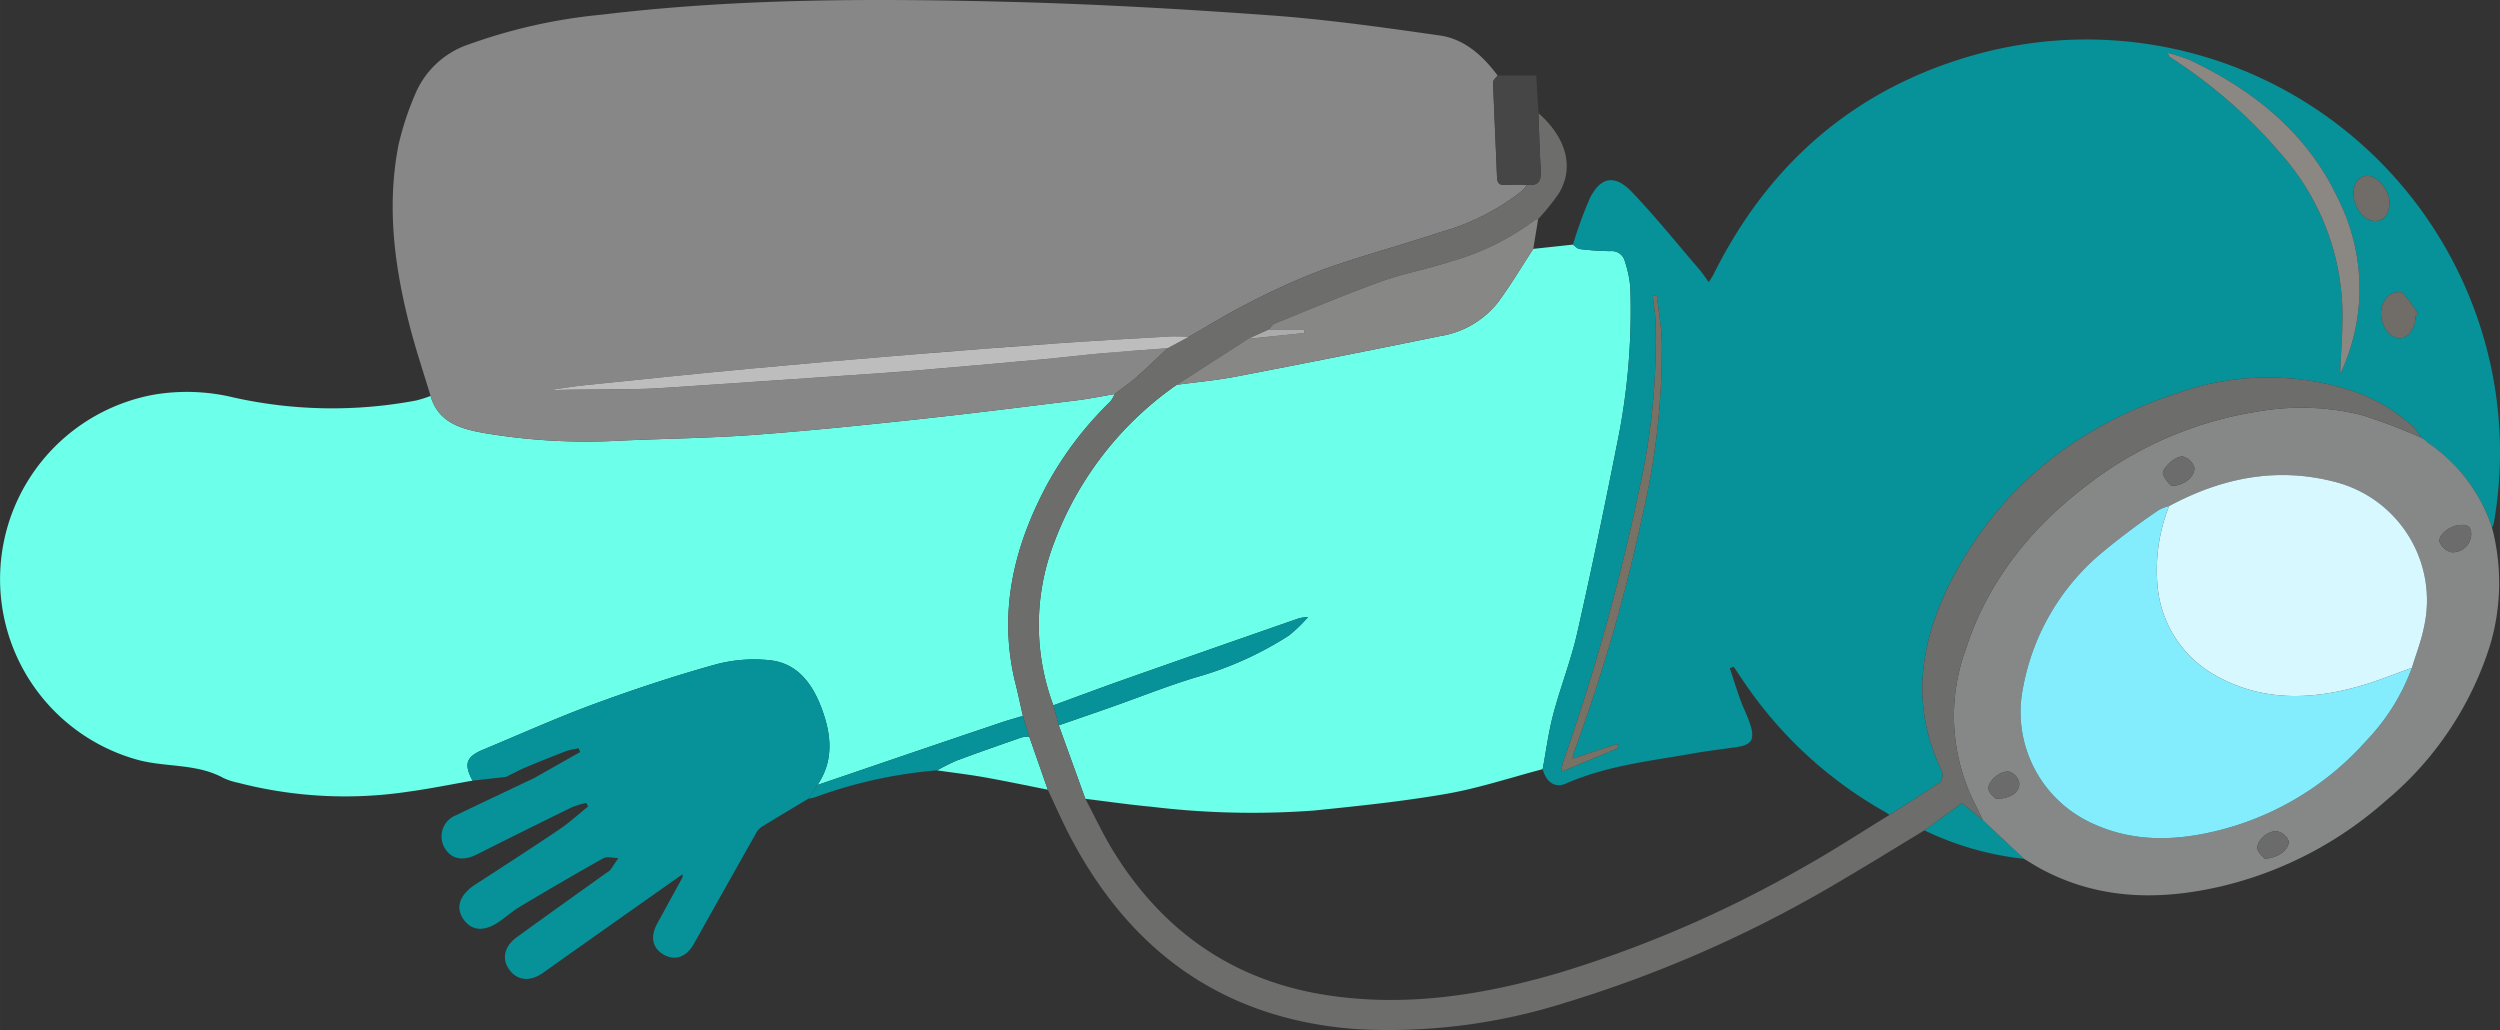 <svg id="Calque_1" data-name="Calque 1" xmlns="http://www.w3.org/2000/svg" width="91.831mm" height="37.849mm" viewBox="0 0 260.309 107.29"><rect x="0" y="0" width="260.309" height="107.29" fill="#333333" stroke="none"/><defs><style>.cls-1{fill:#6cffea;}.cls-2{fill:#079299;}.cls-3{fill:#878787;}.cls-4{fill:#868888;}.cls-5{fill:#6d6d6c;}.cls-6{fill:#878786;}.cls-7{fill:#464646;}.cls-8{fill:#bdbdbd;}.cls-9{fill:#8b8884;}.cls-10{fill:#787166;}.cls-11{fill:#706d69;}.cls-12{fill:#83ecfd;}.cls-13{fill:#d6f8fe;}.cls-14{fill:#6c6c6c;}.cls-15{fill:#6b6b6b;}.cls-16{fill:#ababab;}</style></defs><path class="cls-1" d="M192.086,408.757c.802,2.766,3.122,3.423,5.522,3.855a63.666,63.666,0,0,0,14.252.8c4.576-.21,9.162-.256,13.729-.588,5.638-.411,11.264-.991,16.886-1.594s11.229-1.313,16.839-2.004c1.341-.165,2.669-.44,4.003-.664a3.413,3.413,0,0,1-.459.796,36.011,36.011,0,0,0-6.738,8.934c-3.408,6.481-4.943,13.251-3.101,20.529.273,1.079.496,2.17.742,3.256-.789.239-1.585.458-2.365.722q-5.354,1.804-10.701,3.63-4.164,1.417-8.326,2.842c1.719-2.53,1.456-5.198.476-7.875-.935-2.553-2.461-4.745-5.32-5.101a15.375,15.375,0,0,0-5.881.461c-4.244,1.183-8.438,2.577-12.573,4.1-3.883,1.431-7.664,3.136-11.489,4.725-1.799.748-2.057,1.501-1.125,3.237-2.227.387-4.445.843-6.683,1.147a44.408,44.408,0,0,1-17.777-.941,6.619,6.619,0,0,1-1.473-.48c-2.754-1.518-5.908-1.103-8.822-1.864a19.521,19.521,0,0,1,1.617-38.06,20.679,20.679,0,0,1,8.299.309,47.113,47.113,0,0,0,18.988.3A12.553,12.553,0,0,0,192.086,408.757Z" transform="translate(-147.255 -367.532)"/><path class="cls-1" d="M311.038,393.002c.23.16.448.433.693.46a28.071,28.071,0,0,0,3.209.219,1.406,1.406,0,0,1,1.511,1.089,11.646,11.646,0,0,1,.558,2.668,68.686,68.686,0,0,1-1.386,16.346c-1.301,6.575-2.663,13.14-4.147,19.676-.65,2.86-1.74,5.618-2.492,8.459-.494,1.867-.742,3.799-1.099,5.702-3.341.875-6.642,1.98-10.033,2.57-4.568.794-9.197,1.272-13.815,1.74a87.686,87.686,0,0,1-16.918-.4c-2.291-.211-4.572-.544-6.857-.822l-2.766-7.652c1.871-.65,3.744-1.292,5.612-1.952,2.87-1.014,5.703-2.147,8.612-3.031a35.844,35.844,0,0,0,9.736-4.368,15.492,15.492,0,0,0,1.997-1.92l.055-.102-.057.1a4.68,4.68,0,0,0-.938.128q-9.055,3.154-18.101,6.337c-2.502.883-4.987,1.816-7.479,2.726a23.892,23.892,0,0,1,.076-16.932A34.893,34.893,0,0,1,269.78,407.598c2.047-.278,4.112-.46,6.138-.849q10.655-2.047,21.286-4.223a9.565,9.565,0,0,0,6.052-3.548c1.309-1.776,2.44-3.683,3.649-5.532Z" transform="translate(-147.255 -367.532)"/><path class="cls-1" d="M244.828,447.748a20.624,20.624,0,0,1,2.056-1.029c2.228-.832,4.474-1.614,6.72-2.397a3.527,3.527,0,0,1,.823-.084l1.929,5.522c-2.204-.435-4.402-.902-6.613-1.295C248.114,448.176,246.467,447.984,244.828,447.748Z" transform="translate(-147.255 -367.532)"/><path class="cls-2" d="M311.038,393.002a43.273,43.273,0,0,1,1.748-4.799c1.134-2.283,2.615-2.543,4.417-.652,2.442,2.563,4.668,5.332,6.977,8.021.334.389.615.822,1,1.342.203-.333.376-.572.505-.832,5.643-11.346,14.467-19.112,26.628-22.677a43.074,43.074,0,0,1,54.49,33.177,42.784,42.784,0,0,1,.115,15.441,1.861,1.861,0,0,1-.188.428,17.143,17.143,0,0,0-6.7-8.835l-.269-.286.015.009-.489-.253.028-.007a5.87,5.87,0,0,0-.712-1.028,17.757,17.757,0,0,0-6.775-3.932,28.201,28.201,0,0,0-17.878.361c-9.966,3.271-17.901,9.249-23.001,18.535-3.673,6.688-5.004,13.659-1.453,20.921a1.154,1.154,0,0,1-.294,1.075c-1.704,1.169-3.462,2.259-5.203,3.375-.165-.111-.324-.233-.496-.331a43.515,43.515,0,0,1-14.242-12.903c-.512-.729-.998-1.475-1.496-2.213l-.392.175c.363,1.097.704,2.203,1.097,3.29.338.934.816,1.824,1.091,2.774.4,1.383-.001,1.924-1.41,2.132-1.498.221-3.004.393-4.494.656-4.508.797-9.088,1.277-13.348,3.152-1.144.503-2.057-.128-2.425-1.496.358-1.903.605-3.835,1.099-5.702.752-2.841,1.843-5.599,2.492-8.459,1.484-6.536,2.846-13.101,4.147-19.676a68.686,68.686,0,0,0,1.386-16.346,11.646,11.646,0,0,0-.558-2.668,1.406,1.406,0,0,0-1.511-1.089,28.071,28.071,0,0,1-3.209-.219C311.486,393.435,311.269,393.162,311.038,393.002Zm79.892,13.33c-.05.046.069-.015.111-.109a20.701,20.701,0,0,0-.188-17.688c-3.168-6.963-8.754-11.496-15.519-14.727a20.035,20.035,0,0,0-2.383-.782c.138.29.152.389.207.425a52.232,52.232,0,0,1,11.645,10.158,25.43,25.43,0,0,1,6.36,16.348C391.185,402.116,391.011,404.277,390.93,406.332Zm-71.166-8.019-.408.034c.097.897.239,1.793.283,2.693a71.101,71.101,0,0,1-1.77,17.785,224.39,224.39,0,0,1-7.819,27.939c-.105.305-.147.632-.263,1.144l5.998-2.498-.152-.406-4.655,1.521c.107-.382.171-.684.275-.971a180.437,180.437,0,0,0,7.092-24.674,75.502,75.502,0,0,0,1.942-17.896C320.234,401.422,319.944,399.869,319.764,398.313Zm79.008,2.12.287-.199a16.783,16.783,0,0,0-1.588-2.165c-.201-.205-.946-.127-1.268.085a2.426,2.426,0,0,0-.94,2.633c.188,1.115,1.101,2.019,1.917,1.976C398.051,402.715,398.779,401.651,398.772,400.433Zm-6.455-12.803c-.023,1.478,1.095,2.955,2.26,2.917,1.072-.035,1.392-.862,1.479-1.716.135-1.314-1.149-2.941-2.248-2.986C392.933,385.81,392.334,386.527,392.317,387.63Z" transform="translate(-147.255 -367.532)"/><path class="cls-2" d="M196.456,448.814c-.932-1.736-.674-2.489,1.125-3.237,3.824-1.589,7.606-3.294,11.489-4.725,4.135-1.524,8.33-2.918,12.573-4.1a15.375,15.375,0,0,1,5.881-.461c2.859.356,4.385,2.549,5.32,5.101.98,2.677,1.242,5.345-.476,7.875l-.956,1.437c-1.625.976-3.255,1.945-4.87,2.938a1.702,1.702,0,0,0-.542.608q-3.258,5.775-6.497,11.562c-.758,1.347-1.912,1.778-3.057,1.168-1.238-.66-1.53-1.86-.779-3.24q1.312-2.411,2.637-4.816.03-.168.061-.336l-.258.122q-5.616,3.966-11.232,7.933c-1.042.736-2.074,1.485-3.121,2.213-1.322.92-2.644.781-3.462-.347-.82-1.132-.55-2.431.788-3.402,3.095-2.248,6.214-4.465,9.323-6.694a1.613,1.613,0,0,0,.384-.282c.299-.406.57-.833.852-1.251-.527-.004-1.163-.203-1.562.019-2.918,1.626-5.797,3.321-8.667,5.031-.751.447-1.416,1.036-2.135,1.539-1.578,1.104-2.903,1.02-3.764-.219-.87-1.254-.386-2.572,1.275-3.645,2.913-1.882,5.825-3.768,8.7-5.708,1.061-.716,2.014-1.593,3.015-2.396l-.208-.367a9.554,9.554,0,0,0-1.498.457q-4.939,2.417-9.85,4.892c-1.534.777-2.796.514-3.473-.818a2.36,2.36,0,0,1,1.299-3.258c2.693-1.302,5.401-2.574,8.102-3.858l4.792-2.712-.158-.389a8.657,8.657,0,0,0-1.269.283q-2.113.805-4.2,1.681c-.713.3-1.396.673-2.092,1.014Z" transform="translate(-147.255 -367.532)"/><path class="cls-2" d="M231.412,450.704l.956-1.437q4.163-1.421,8.326-2.842,5.349-1.82,10.701-3.63c.781-.263,1.577-.482,2.365-.722q.333,1.082.667,2.163a3.527,3.527,0,0,0-.823.084c-2.246.783-4.492,1.565-6.72,2.397a20.624,20.624,0,0,0-2.056,1.029A47.928,47.928,0,0,0,232.1,450.553,4.285,4.285,0,0,1,231.412,450.704Z" transform="translate(-147.255 -367.532)"/><path class="cls-2" d="M347.632,453.992l3.919-2.838c.774.635,1.473,1.207,2.172,1.78q2.137,2.011,4.272,4.02A31.445,31.445,0,0,1,347.632,453.992Z" transform="translate(-147.255 -367.532)"/><path class="cls-2" d="M257.496,443.058q-.281-1.042-.563-2.083c2.492-.909,4.976-1.842,7.479-2.725q9.043-3.191,18.101-6.337a4.68,4.68,0,0,1,.938-.128l.002.003a15.492,15.492,0,0,1-1.997,1.92,35.844,35.844,0,0,1-9.736,4.368c-2.909.884-5.742,2.018-8.612,3.031C261.24,441.766,259.367,442.408,257.496,443.058Z" transform="translate(-147.255 -367.532)"/><path class="cls-3" d="M192.086,408.757c-.711-2.36-1.497-4.7-2.118-7.083-1.633-6.259-2.476-12.598-1.225-19.03a30.754,30.754,0,0,1,1.746-5.316,9.213,9.213,0,0,1,5.631-5.194,56.497,56.497,0,0,1,13.846-3.081c14.011-1.687,28.089-1.687,42.159-1.334,9.165.23,18.33.753,27.475,1.417,5.875.427,11.727,1.255,17.563,2.089,2.594.371,4.487,2.106,6.033,4.172-.167.237-.486.478-.478.709.115,3.285.287,6.568.412,9.852.023.604.21.865.839.829.753-.042,1.51-.017,2.266-.022a2.867,2.867,0,0,1-.39.552,24.139,24.139,0,0,1-8.643,4.403c-4.096,1.36-8.277,2.474-12.335,3.933a72.879,72.879,0,0,0-7.892,3.591c-2.021,1.013-3.944,2.222-5.911,3.344-.69-.008-1.382-.057-2.069-.018-3.934.226-7.87.443-11.801.722q-7.68.546-15.354,1.185-8.265.684-16.523,1.448c-5.701.535-11.397,1.123-17.094,1.708-1.27.131-2.53.35-3.795.529,3.008-.103,5.99-.074,8.972-.114,1.625-.022,3.25-.144,4.874-.252q8.637-.574,17.273-1.172c2.343-.161,4.687-.313,7.028-.51q6.598-.555,13.193-1.161c2.098-.192,4.19-.453,6.288-.639,2.257-.201,4.519-.352,6.779-.524-1.072,1.002-2.122,2.03-3.224,2.998-.725.636-1.526,1.186-2.293,1.774-1.334.224-2.661.499-4.003.664-5.61.691-11.219,1.401-16.839,2.004s-11.248,1.183-16.886,1.594c-4.566.333-9.153.378-13.729.588a63.666,63.666,0,0,1-14.252-.8C195.208,412.179,192.888,411.523,192.086,408.757Z" transform="translate(-147.255 -367.532)"/><path class="cls-4" d="M400.031,413.615a17.143,17.143,0,0,1,6.7,8.835,22.707,22.707,0,0,1-.202,12.27,34.596,34.596,0,0,1-10.921,16.247,39.48,39.48,0,0,1-17.033,8.845c-6.411,1.499-12.735,1.426-18.73-1.767-.632-.337-1.234-.727-1.85-1.092l-4.272-4.019c-.376-.771-.758-1.539-1.128-2.313a20.211,20.211,0,0,1-.711-15.325c2.297-7.209,6.842-12.86,12.833-17.364a38.675,38.675,0,0,1,17.544-7.536,26.284,26.284,0,0,1,10.865.339,60.722,60.722,0,0,1,6.189,2.344l-.027.007.489.253-.015-.009Zm-1.64,23.456c.425-1.403.972-2.781,1.254-4.212a12.726,12.726,0,0,0-9.24-15.143c-6.091-1.604-11.838-.421-17.299,2.515a4.505,4.505,0,0,0-1.1.426,75.444,75.444,0,0,0-6.175,4.661,23.958,23.958,0,0,0-7.928,13.816,12.731,12.731,0,0,0,7.07,14.068c4.53,2.155,9.235,1.898,13.907.636a30.406,30.406,0,0,0,14.729-9.136A21.773,21.773,0,0,0,398.39,437.071Zm-25.043-18.948c1.335.026,2.543-1.051,2.378-1.966a1.752,1.752,0,0,0-1.112-1.07c-.734-.199-2.322,1.21-2.135,1.862A3.646,3.646,0,0,0,373.348,418.123Zm30.11,4.077c-1.037-.008-2.403,1.063-2.177,1.787a1.844,1.844,0,0,0,1.204,1.046,1.929,1.929,0,0,0,2.082-1.792C404.608,422.372,404.148,422.127,403.457,422.2Zm-48.38,28.508c1.554.011,2.54-.74,2.425-1.708a1.622,1.622,0,0,0-1.007-1.115c-.928-.2-2.35,1.036-2.185,1.857C354.398,450.18,354.928,450.531,355.077,450.708Zm27.978,6.224c1.396.003,2.664-1.028,2.491-1.864a1.654,1.654,0,0,0-1.155-.971c-.958-.149-2.222.976-2.083,1.823C382.382,456.363,382.899,456.732,383.056,456.932Z" transform="translate(-147.255 -367.532)"/><path class="cls-5" d="M399.315,413.079a60.722,60.722,0,0,0-6.189-2.344,26.284,26.284,0,0,0-10.865-.339,38.675,38.675,0,0,0-17.544,7.536c-5.991,4.504-10.536,10.155-12.833,17.364a20.211,20.211,0,0,0,.711,15.325c.369.774.752,1.542,1.128,2.313-.699-.573-1.397-1.146-2.172-1.78l-3.919,2.838c-2.691,1.628-5.365,3.285-8.076,4.878a129.92,129.92,0,0,1-29.432,13.103,60.825,60.825,0,0,1-21.699,2.712c-13.857-1.044-23.583-8.142-29.868-20.285-.786-1.519-1.47-3.092-2.2-4.64l-1.929-5.522-.666-2.163c-.246-1.085-.469-2.177-.742-3.256-1.842-7.278-.307-14.048,3.101-20.529a36.011,36.011,0,0,1,6.738-8.934,3.413,3.413,0,0,0,.459-.796c.767-.588,1.568-1.138,2.293-1.774,1.103-.968,2.152-1.995,3.224-2.998q1.115-.601,2.23-1.201c1.967-1.122,3.889-2.331,5.911-3.344a72.879,72.879,0,0,1,7.892-3.591c4.059-1.459,8.24-2.573,12.335-3.933a24.139,24.139,0,0,0,8.643-4.403,2.867,2.867,0,0,0,.39-.552c1.187.172,1.529-.387,1.454-1.507-.132-1.977-.166-3.961-.24-5.942,2.913,2.57,3.741,5.654,2.123,8.345a24.421,24.421,0,0,1-2.159,2.688.918.918,0,0,0-.341.092,26.617,26.617,0,0,1-8.712,4.304c-2.403.788-4.921,1.244-7.297,2.099-3.73,1.341-7.386,2.888-11.064,4.372-.254.102-.424.411-.633.623l-2.156.971-7.429,4.788a34.893,34.893,0,0,0-12.772,16.445,23.887,23.887,0,0,0-.075,16.931q.282,1.041.563,2.083,1.383,3.826,2.766,7.653c.991,1.862,1.878,3.788,2.99,5.574,5.1,8.192,12.328,13.3,21.951,14.835,8.327,1.328,16.421.047,24.398-2.292a122.903,122.903,0,0,0,25.735-11.165c2.944-1.659,5.778-3.512,8.663-5.276,1.741-1.115,3.499-2.206,5.203-3.375a1.154,1.154,0,0,0,.294-1.075c-3.551-7.261-2.22-14.233,1.453-20.921,5.1-9.286,13.035-15.265,23.001-18.535a28.201,28.201,0,0,1,17.878-.361,17.757,17.757,0,0,1,6.775,3.932A5.87,5.87,0,0,1,399.315,413.079Z" transform="translate(-147.255 -367.532)"/><path class="cls-6" d="M279.366,401.839c.209-.213.379-.521.633-.623,3.677-1.484,7.334-3.031,11.064-4.372,2.376-.855,4.893-1.31,7.297-2.099a26.617,26.617,0,0,0,8.712-4.304.918.918,0,0,1,.341-.092q-.253,1.549-.507,3.099c-1.21,1.849-2.34,3.756-3.649,5.531a9.565,9.565,0,0,1-6.052,3.548q-10.631,2.168-21.286,4.223c-2.025.389-4.091.572-6.138.849q3.714-2.394,7.429-4.788l5.85-.603-.022-.368Z" transform="translate(-147.255 -367.532)"/><path class="cls-7" d="M307.448,379.316c.075,1.981.108,3.965.24,5.942.075,1.12-.268,1.679-1.454,1.507-.755.004-1.512-.021-2.266.022-.629.035-.816-.225-.839-.829-.125-3.285-.297-6.568-.412-9.852-.008-.23.311-.472.478-.709,1.305,0,2.609,0,4.019,0C307.292,376.711,307.37,378.013,307.448,379.316Z" transform="translate(-147.255 -367.532)"/><path class="cls-8" d="M271.063,402.588q-1.115.6-2.23,1.201c-2.26.173-4.521.324-6.779.524-2.099.187-4.19.448-6.288.639q-6.594.602-13.193,1.161c-2.34.197-4.684.349-7.028.51q-8.636.593-17.273,1.172c-1.623.108-3.248.23-4.874.252-2.982.041-5.964.012-8.972.114,1.265-.179,2.525-.398,3.795-.529,5.696-.586,11.393-1.173,17.094-1.708q8.257-.776,16.523-1.448,7.673-.635,15.354-1.185c3.931-.279,7.866-.495,11.801-.722C269.681,402.53,270.373,402.579,271.063,402.588Z" transform="translate(-147.255 -367.532)"/><path class="cls-9" d="M390.93,406.332c.081-2.055.255-4.216.234-6.375a25.43,25.43,0,0,0-6.36-16.348,52.232,52.232,0,0,0-11.645-10.158c-.055-.036-.069-.134-.207-.425a20.035,20.035,0,0,1,2.383.782c6.765,3.231,12.351,7.764,15.519,14.727a20.701,20.701,0,0,1,.188,17.688C390.999,406.317,390.88,406.378,390.93,406.332Z" transform="translate(-147.255 -367.532)"/><path class="cls-10" d="M319.764,398.313c.181,1.556.47,3.109.523,4.67a75.502,75.502,0,0,1-1.942,17.896,180.437,180.437,0,0,1-7.092,24.674c-.104.287-.168.588-.275.971l4.655-1.521.152.406-5.998,2.498c.115-.511.158-.838.263-1.144a224.39,224.39,0,0,0,7.819-27.939,71.101,71.101,0,0,0,1.77-17.785c-.044-.9-.186-1.795-.283-2.693Z" transform="translate(-147.255 -367.532)"/><path class="cls-11" d="M398.772,400.433c.007,1.219-.72,2.283-1.592,2.329-.816.043-1.729-.861-1.917-1.976a2.426,2.426,0,0,1,.94-2.633c.322-.212,1.068-.29,1.268-.085a16.783,16.783,0,0,1,1.588,2.165Z" transform="translate(-147.255 -367.532)"/><path class="cls-11" d="M392.317,387.63c.017-1.103.617-1.821,1.492-1.785,1.099.045,2.382,1.672,2.248,2.986-.088.854-.408,1.68-1.479,1.716C393.411,390.586,392.294,389.108,392.317,387.63Z" transform="translate(-147.255 -367.532)"/><path class="cls-12" d="M398.39,437.071a21.773,21.773,0,0,1-4.782,7.631,30.406,30.406,0,0,1-14.729,9.136c-4.671,1.262-9.377,1.518-13.907-.636a12.731,12.731,0,0,1-7.07-14.068,23.958,23.958,0,0,1,7.928-13.816,75.444,75.444,0,0,1,6.175-4.661,4.492,4.492,0,0,1,1.1-.426,18.1,18.1,0,0,0-1.202,8.257,11.855,11.855,0,0,0,6.088,9.405c4.858,2.71,9.98,2.531,15.14,1.031C394.914,438.406,396.639,437.694,398.39,437.071Z" transform="translate(-147.255 -367.532)"/><path class="cls-13" d="M398.39,437.071c-1.751.623-3.477,1.335-5.258,1.853-5.16,1.5-10.283,1.679-15.14-1.031a11.855,11.855,0,0,1-6.088-9.405,18.1,18.1,0,0,1,1.202-8.257c5.461-2.937,11.207-4.12,17.299-2.515a12.726,12.726,0,0,1,9.24,15.143C399.363,434.29,398.815,435.669,398.39,437.071Z" transform="translate(-147.255 -367.532)"/><path class="cls-14" d="M373.348,418.123a3.646,3.646,0,0,1-.869-1.173c-.187-.652,1.401-2.061,2.135-1.862a1.752,1.752,0,0,1,1.112,1.07C375.89,417.072,374.683,418.149,373.348,418.123Z" transform="translate(-147.255 -367.532)"/><path class="cls-14" d="M403.457,422.2c.69-.073,1.151.172,1.109,1.04a1.929,1.929,0,0,1-2.082,1.792,1.844,1.844,0,0,1-1.204-1.046C401.055,423.263,402.421,422.192,403.457,422.2Z" transform="translate(-147.255 -367.532)"/><path class="cls-15" d="M355.077,450.708c-.15-.177-.679-.528-.768-.966-.165-.82,1.258-2.057,2.185-1.857a1.622,1.622,0,0,1,1.007,1.115C357.618,449.968,356.631,450.719,355.077,450.708Z" transform="translate(-147.255 -367.532)"/><path class="cls-15" d="M383.056,456.932c-.157-.2-.674-.57-.747-1.012-.14-.847,1.125-1.972,2.083-1.823a1.654,1.654,0,0,1,1.155.971C385.72,455.904,384.452,456.935,383.056,456.932Z" transform="translate(-147.255 -367.532)"/><path class="cls-16" d="M279.366,401.839h3.671l.022.368-5.85.603Z" transform="translate(-147.255 -367.532)"/></svg>